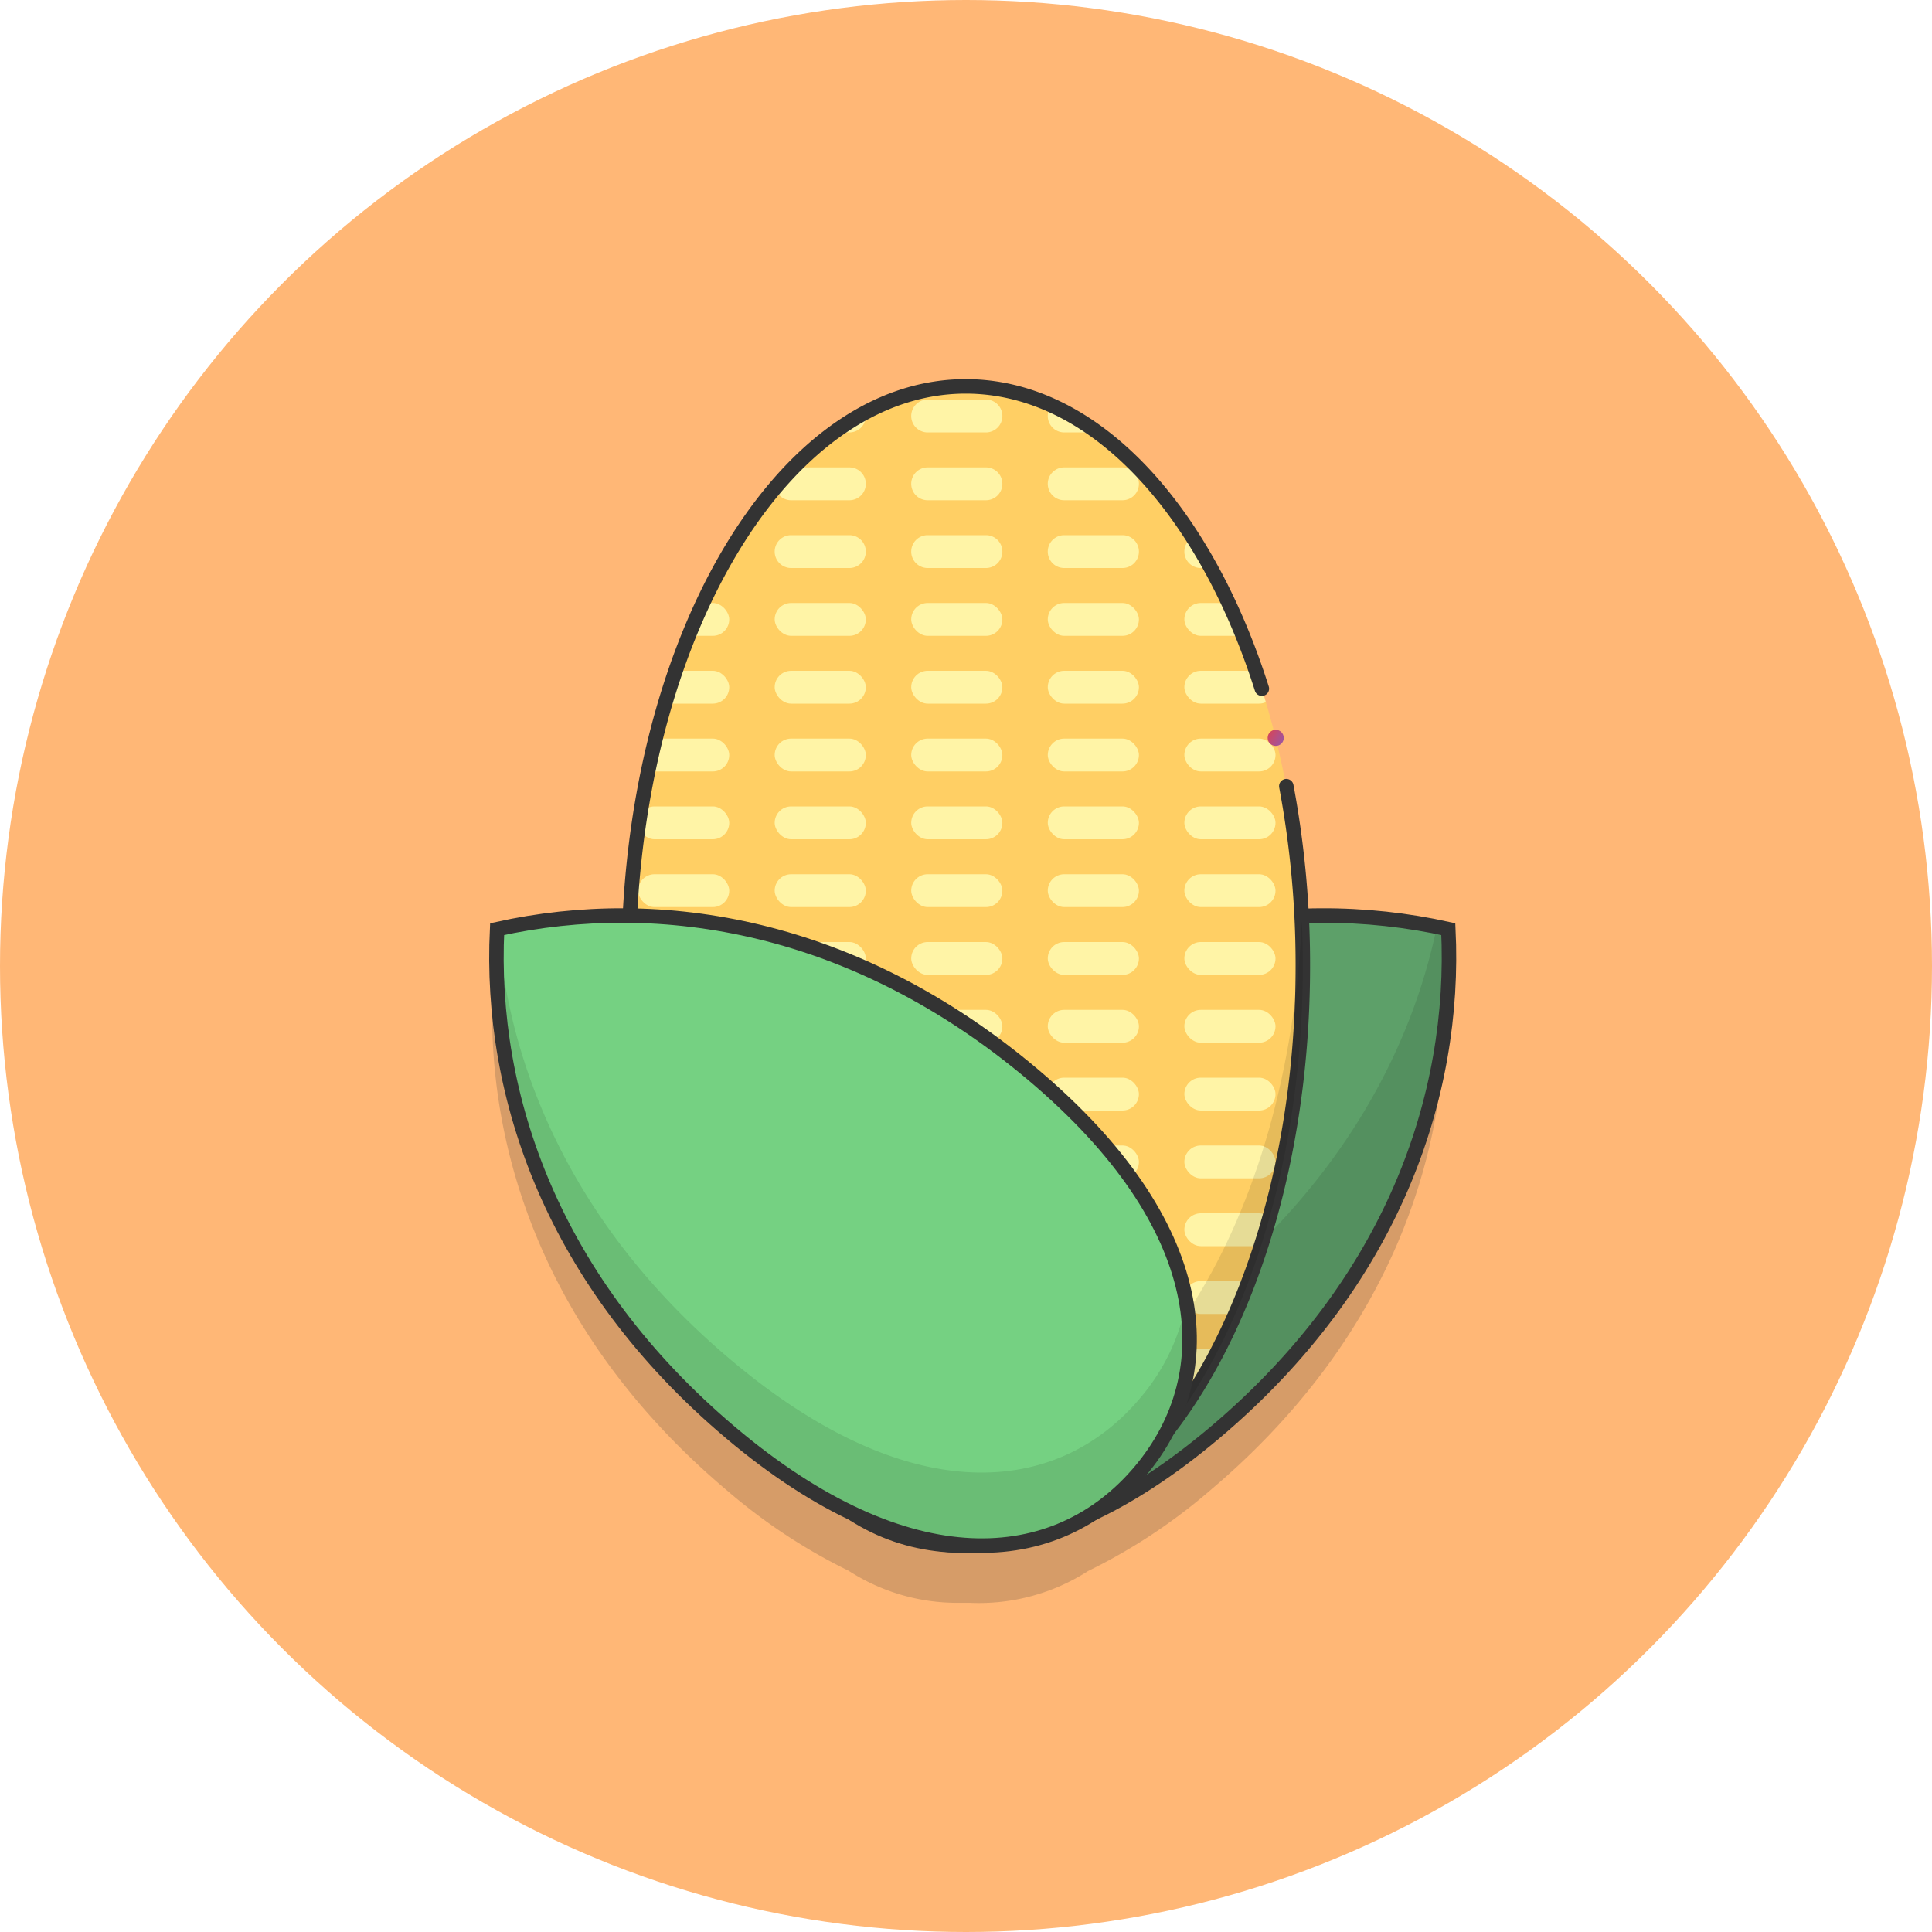 <svg xmlns="http://www.w3.org/2000/svg" xmlns:xlink="http://www.w3.org/1999/xlink" viewBox="0 0 400 400"><defs><style>.a,.f,.j{fill:none;}.b{fill:#ffb776;}.c{fill:#333;opacity:0.2;}.c,.e{isolation:isolate;}.d{fill:#5da069;}.e{opacity:0.1;}.f,.j{stroke:#333;stroke-miterlimit:10;stroke-width:3px;}.g{fill:#ffcf64;}.h{clip-path:url(#a);}.i{fill:#fff4a6;}.j{stroke-linecap:round;}.k{fill:#75d182;}.l{fill:url(#b);}</style><clipPath id="a"><ellipse class="a" cx="199.94" cy="200" rx="69.8" ry="120"/></clipPath><linearGradient id="b" x1="261.75" y1="250.69" x2="265.64" y2="248.3" gradientTransform="matrix(1, 0, 0, -1, 0, 402)" gradientUnits="userSpaceOnUse"><stop offset="0" stop-color="#e34248"/><stop offset="1" stop-color="#9e55a0"/></linearGradient></defs><circle class="b" cx="200" cy="200" r="200"/><path class="c" d="M299,204.22a119.76,119.76,0,0,0-30.38-2.73c-3.06-61.42-33-109.64-69.53-109.64S132.6,140,129.53,201.42a120,120,0,0,0-27.5,2.8c-1.68,34.69,11.63,73.28,48.39,104.28a117.65,117.65,0,0,0,25.28,16.71,41.41,41.41,0,0,0,22.54,6.64h2.61a41.79,41.79,0,0,0,24.43-6.59,117.82,117.82,0,0,0,25.3-16.72C287.34,277.5,300.65,238.91,299,204.22Z"/><path class="d" d="M299.86,192.37c1.68,34.69-11.63,73.28-48.39,104.28s-67.44,28.46-84.71,8-14.61-51.16,22.15-82.16S266,184.86,299.86,192.37Z"/><path class="e" d="M297.48,191.88c-5.38,25.78-19.68,51.89-46,74.1-36.75,31-67.43,28.47-84.71,8a44.47,44.47,0,0,1-7.48-12.43c-5.71,16.46-2.36,31.43,7.48,43.1,17.28,20.48,48,23,84.71-8s50.08-69.59,48.39-104.28Z"/><path class="f" d="M299.86,192.37c1.68,34.69-11.63,73.28-48.39,104.28s-67.44,28.46-84.71,8-14.61-51.16,22.15-82.16S266,184.86,299.86,192.37Z"/><ellipse class="g" cx="199.94" cy="200" rx="69.8" ry="120"/><g class="h"><path class="i" d="M135.51,82.73h12.07a3.4,3.4,0,0,1,3.4,3.4h0a3.4,3.4,0,0,1-3.4,3.4H135.51a3.4,3.4,0,0,1-3.4-3.4h0A3.4,3.4,0,0,1,135.51,82.73Z"/><path class="i" d="M163.79,82.73h12.07a3.4,3.4,0,0,1,3.4,3.4h0a3.4,3.4,0,0,1-3.4,3.4H163.79a3.4,3.4,0,0,1-3.4-3.4h0A3.4,3.4,0,0,1,163.79,82.73Z"/><path class="i" d="M192.06,82.73h12.07a3.4,3.4,0,0,1,3.4,3.4h0a3.4,3.4,0,0,1-3.4,3.4H192.06a3.4,3.4,0,0,1-3.4-3.4h0A3.4,3.4,0,0,1,192.06,82.73Z"/><path class="i" d="M220.33,82.73H232.4a3.4,3.4,0,0,1,3.4,3.4h0a3.4,3.4,0,0,1-3.4,3.4H220.33a3.4,3.4,0,0,1-3.4-3.4h0A3.4,3.4,0,0,1,220.33,82.73Z"/><path class="i" d="M248.61,82.73h12.07a3.4,3.4,0,0,1,3.4,3.4h0a3.4,3.4,0,0,1-3.4,3.4H248.61a3.4,3.4,0,0,1-3.4-3.4h0A3.4,3.4,0,0,1,248.61,82.73Z"/><path class="i" d="M135.51,96.77h12.07a3.4,3.4,0,0,1,3.4,3.4h0a3.4,3.4,0,0,1-3.4,3.4H135.51a3.4,3.4,0,0,1-3.4-3.4h0A3.4,3.4,0,0,1,135.51,96.77Z"/><path class="i" d="M163.79,96.77h12.07a3.4,3.4,0,0,1,3.4,3.4h0a3.4,3.4,0,0,1-3.4,3.4H163.79a3.4,3.4,0,0,1-3.4-3.4h0A3.4,3.4,0,0,1,163.79,96.77Z"/><path class="i" d="M192.06,96.77h12.07a3.4,3.4,0,0,1,3.4,3.4h0a3.4,3.4,0,0,1-3.4,3.4H192.06a3.4,3.4,0,0,1-3.4-3.4h0A3.4,3.4,0,0,1,192.06,96.77Z"/><path class="i" d="M220.33,96.77H232.4a3.4,3.4,0,0,1,3.4,3.4h0a3.4,3.4,0,0,1-3.4,3.4H220.33a3.4,3.4,0,0,1-3.4-3.4h0A3.4,3.4,0,0,1,220.33,96.77Z"/><path class="i" d="M248.61,96.77h12.07a3.4,3.4,0,0,1,3.4,3.4h0a3.4,3.4,0,0,1-3.4,3.4H248.61a3.4,3.4,0,0,1-3.4-3.4h0A3.4,3.4,0,0,1,248.61,96.77Z"/><path class="i" d="M135.51,110.8h12.07a3.4,3.4,0,0,1,3.4,3.4h0a3.4,3.4,0,0,1-3.4,3.4H135.51a3.4,3.4,0,0,1-3.4-3.4h0A3.4,3.4,0,0,1,135.51,110.8Z"/><path class="i" d="M163.79,110.8h12.07a3.4,3.4,0,0,1,3.4,3.4h0a3.4,3.4,0,0,1-3.4,3.4H163.79a3.4,3.4,0,0,1-3.4-3.4h0A3.4,3.4,0,0,1,163.79,110.8Z"/><path class="i" d="M192.06,110.8h12.07a3.4,3.4,0,0,1,3.4,3.4h0a3.4,3.4,0,0,1-3.4,3.4H192.06a3.4,3.4,0,0,1-3.4-3.4h0A3.4,3.4,0,0,1,192.06,110.8Z"/><path class="i" d="M220.33,110.8H232.4a3.4,3.4,0,0,1,3.4,3.4h0a3.4,3.4,0,0,1-3.4,3.4H220.33a3.4,3.4,0,0,1-3.4-3.4h0A3.4,3.4,0,0,1,220.33,110.8Z"/><path class="i" d="M248.61,110.8h12.07a3.4,3.4,0,0,1,3.4,3.4h0a3.4,3.4,0,0,1-3.4,3.4H248.61a3.4,3.4,0,0,1-3.4-3.4h0A3.4,3.4,0,0,1,248.61,110.8Z"/><rect class="i" x="132.11" y="124.84" width="18.87" height="6.8" rx="3.4"/><rect class="i" x="160.39" y="124.84" width="18.87" height="6.8" rx="3.4"/><rect class="i" x="188.66" y="124.84" width="18.87" height="6.8" rx="3.4"/><rect class="i" x="216.93" y="124.84" width="18.87" height="6.8" rx="3.4"/><rect class="i" x="245.21" y="124.84" width="18.87" height="6.8" rx="3.4"/><rect class="i" x="132.11" y="138.88" width="18.87" height="6.8" rx="3.4"/><rect class="i" x="160.39" y="138.88" width="18.87" height="6.8" rx="3.4"/><rect class="i" x="188.66" y="138.88" width="18.87" height="6.8" rx="3.4"/><rect class="i" x="216.93" y="138.88" width="18.87" height="6.8" rx="3.4"/><rect class="i" x="245.21" y="138.88" width="18.87" height="6.8" rx="3.4"/><rect class="i" x="132.11" y="152.92" width="18.87" height="6.8" rx="3.4"/><rect class="i" x="160.39" y="152.92" width="18.87" height="6.8" rx="3.4"/><rect class="i" x="188.66" y="152.92" width="18.87" height="6.8" rx="3.4"/><rect class="i" x="216.93" y="152.92" width="18.87" height="6.8" rx="3.4"/><rect class="i" x="245.21" y="152.92" width="18.87" height="6.8" rx="3.4"/><rect class="i" x="132.11" y="166.96" width="18.87" height="6.8" rx="3.4"/><rect class="i" x="160.39" y="166.96" width="18.87" height="6.8" rx="3.4"/><rect class="i" x="188.66" y="166.96" width="18.87" height="6.8" rx="3.4"/><rect class="i" x="216.93" y="166.96" width="18.87" height="6.8" rx="3.4"/><rect class="i" x="245.21" y="166.96" width="18.87" height="6.8" rx="3.4"/><rect class="i" x="132.11" y="181" width="18.87" height="6.8" rx="3.4"/><rect class="i" x="160.39" y="181" width="18.87" height="6.8" rx="3.4"/><rect class="i" x="188.66" y="181" width="18.87" height="6.8" rx="3.4"/><rect class="i" x="216.93" y="181" width="18.87" height="6.8" rx="3.4"/><rect class="i" x="245.21" y="181" width="18.87" height="6.8" rx="3.4"/><rect class="i" x="132.11" y="195.04" width="18.87" height="6.8" rx="3.4"/><rect class="i" x="160.39" y="195.04" width="18.87" height="6.8" rx="3.4"/><rect class="i" x="188.66" y="195.04" width="18.87" height="6.8" rx="3.4"/><rect class="i" x="216.93" y="195.04" width="18.87" height="6.8" rx="3.4"/><rect class="i" x="245.21" y="195.04" width="18.87" height="6.8" rx="3.4"/><rect class="i" x="132.11" y="209.08" width="18.87" height="6.8" rx="3.4"/><rect class="i" x="160.39" y="209.08" width="18.87" height="6.8" rx="3.4"/><rect class="i" x="188.66" y="209.08" width="18.87" height="6.8" rx="3.4"/><rect class="i" x="216.93" y="209.08" width="18.87" height="6.8" rx="3.4"/><rect class="i" x="245.21" y="209.08" width="18.87" height="6.8" rx="3.4"/><rect class="i" x="132.11" y="223.12" width="18.87" height="6.8" rx="3.4"/><rect class="i" x="160.39" y="223.12" width="18.87" height="6.8" rx="3.4"/><rect class="i" x="188.66" y="223.12" width="18.87" height="6.8" rx="3.4"/><rect class="i" x="216.93" y="223.12" width="18.87" height="6.8" rx="3.4"/><rect class="i" x="245.21" y="223.12" width="18.87" height="6.8" rx="3.4"/><rect class="i" x="132.11" y="237.16" width="18.87" height="6.8" rx="3.4"/><rect class="i" x="160.39" y="237.16" width="18.87" height="6.8" rx="3.4"/><rect class="i" x="188.66" y="237.16" width="18.87" height="6.8" rx="3.4"/><rect class="i" x="216.93" y="237.16" width="18.87" height="6.8" rx="3.4"/><rect class="i" x="245.21" y="237.16" width="18.87" height="6.8" rx="3.4"/><rect class="i" x="132.11" y="251.2" width="18.87" height="6.8" rx="3.4"/><rect class="i" x="160.39" y="251.2" width="18.87" height="6.8" rx="3.4"/><rect class="i" x="188.66" y="251.2" width="18.87" height="6.8" rx="3.4"/><rect class="i" x="216.93" y="251.2" width="18.87" height="6.8" rx="3.4"/><rect class="i" x="245.21" y="251.2" width="18.87" height="6.8" rx="3.4"/><path class="i" d="M135.51,265.24h12.07a3.4,3.4,0,0,1,3.4,3.4h0a3.4,3.4,0,0,1-3.4,3.4H135.51a3.4,3.4,0,0,1-3.4-3.4h0A3.4,3.4,0,0,1,135.51,265.24Z"/><path class="i" d="M163.79,265.24h12.07a3.4,3.4,0,0,1,3.4,3.4h0a3.4,3.4,0,0,1-3.4,3.4H163.79a3.4,3.4,0,0,1-3.4-3.4h0A3.4,3.4,0,0,1,163.79,265.24Z"/><path class="i" d="M192.06,265.24h12.07a3.4,3.4,0,0,1,3.4,3.4h0a3.4,3.4,0,0,1-3.4,3.4H192.06a3.4,3.4,0,0,1-3.4-3.4h0A3.4,3.4,0,0,1,192.06,265.24Z"/><path class="i" d="M220.33,265.24H232.4a3.4,3.4,0,0,1,3.4,3.4h0a3.4,3.4,0,0,1-3.4,3.4H220.33a3.4,3.4,0,0,1-3.4-3.4h0A3.4,3.4,0,0,1,220.33,265.24Z"/><path class="i" d="M248.61,265.24h12.07a3.4,3.4,0,0,1,3.4,3.4h0a3.4,3.4,0,0,1-3.4,3.4H248.61a3.4,3.4,0,0,1-3.4-3.4h0A3.4,3.4,0,0,1,248.61,265.24Z"/><path class="i" d="M135.51,279.28h12.07a3.4,3.4,0,0,1,3.4,3.4h0a3.4,3.4,0,0,1-3.4,3.4H135.51a3.4,3.4,0,0,1-3.4-3.4h0A3.4,3.4,0,0,1,135.51,279.28Z"/><path class="i" d="M163.79,279.28h12.07a3.4,3.4,0,0,1,3.4,3.4h0a3.4,3.4,0,0,1-3.4,3.4H163.79a3.4,3.4,0,0,1-3.4-3.4h0A3.4,3.4,0,0,1,163.79,279.28Z"/><path class="i" d="M192.06,279.28h12.07a3.4,3.4,0,0,1,3.4,3.4h0a3.4,3.4,0,0,1-3.4,3.4H192.06a3.4,3.4,0,0,1-3.4-3.4h0A3.4,3.4,0,0,1,192.06,279.28Z"/><path class="i" d="M220.33,279.28H232.4a3.4,3.4,0,0,1,3.4,3.4h0a3.4,3.4,0,0,1-3.4,3.4H220.33a3.4,3.4,0,0,1-3.4-3.4h0A3.4,3.4,0,0,1,220.33,279.28Z"/><path class="i" d="M248.61,279.28h12.07a3.4,3.4,0,0,1,3.4,3.4h0a3.4,3.4,0,0,1-3.4,3.4H248.61a3.4,3.4,0,0,1-3.4-3.4h0A3.4,3.4,0,0,1,248.61,279.28Z"/><path class="i" d="M135.51,293.32h12.07a3.4,3.4,0,0,1,3.4,3.4h0a3.4,3.4,0,0,1-3.4,3.4H135.51a3.4,3.4,0,0,1-3.4-3.4h0A3.4,3.4,0,0,1,135.51,293.32Z"/><path class="i" d="M163.79,293.32h12.07a3.4,3.4,0,0,1,3.4,3.4h0a3.4,3.4,0,0,1-3.4,3.4H163.79a3.4,3.4,0,0,1-3.4-3.4h0A3.4,3.4,0,0,1,163.79,293.32Z"/><path class="i" d="M192.06,293.32h12.07a3.4,3.4,0,0,1,3.4,3.4h0a3.4,3.4,0,0,1-3.4,3.4H192.06a3.4,3.4,0,0,1-3.4-3.4h0A3.4,3.4,0,0,1,192.06,293.32Z"/><path class="i" d="M220.33,293.32H232.4a3.4,3.4,0,0,1,3.4,3.4h0a3.4,3.4,0,0,1-3.4,3.4H220.33a3.4,3.4,0,0,1-3.4-3.4h0A3.4,3.4,0,0,1,220.33,293.32Z"/><path class="i" d="M248.61,293.32h12.07a3.4,3.4,0,0,1,3.4,3.4h0a3.4,3.4,0,0,1-3.4,3.4H248.61a3.4,3.4,0,0,1-3.4-3.4h0A3.4,3.4,0,0,1,248.61,293.32Z"/><path class="i" d="M135.51,307.35h12.07a3.4,3.4,0,0,1,3.4,3.4h0a3.4,3.4,0,0,1-3.4,3.4H135.51a3.4,3.4,0,0,1-3.4-3.4h0A3.4,3.4,0,0,1,135.51,307.35Z"/><path class="i" d="M163.79,307.35h12.07a3.4,3.4,0,0,1,3.4,3.4h0a3.4,3.4,0,0,1-3.4,3.4H163.79a3.4,3.4,0,0,1-3.4-3.4h0A3.4,3.4,0,0,1,163.79,307.35Z"/><path class="i" d="M192.06,307.35h12.07a3.4,3.4,0,0,1,3.4,3.4h0a3.4,3.4,0,0,1-3.4,3.4H192.06a3.4,3.4,0,0,1-3.4-3.4h0A3.4,3.4,0,0,1,192.06,307.35Z"/><path class="i" d="M220.33,307.35H232.4a3.4,3.4,0,0,1,3.4,3.4h0a3.4,3.4,0,0,1-3.4,3.4H220.33a3.4,3.4,0,0,1-3.4-3.4h0A3.4,3.4,0,0,1,220.33,307.35Z"/><path class="i" d="M248.61,307.35h12.07a3.4,3.4,0,0,1,3.4,3.4h0a3.4,3.4,0,0,1-3.4,3.4H248.61a3.4,3.4,0,0,1-3.4-3.4h0A3.4,3.4,0,0,1,248.61,307.35Z"/><path class="i" d="M135.51,321.39h12.07a3.4,3.4,0,0,1,3.4,3.4h0a3.4,3.4,0,0,1-3.4,3.4H135.51a3.4,3.4,0,0,1-3.4-3.4h0A3.4,3.4,0,0,1,135.51,321.39Z"/><path class="i" d="M163.79,321.39h12.07a3.4,3.4,0,0,1,3.4,3.4h0a3.4,3.4,0,0,1-3.4,3.4H163.79a3.4,3.4,0,0,1-3.4-3.4h0A3.4,3.4,0,0,1,163.79,321.39Z"/><path class="i" d="M192.06,321.39h12.07a3.4,3.4,0,0,1,3.4,3.4h0a3.4,3.4,0,0,1-3.4,3.4H192.06a3.4,3.4,0,0,1-3.4-3.4h0A3.4,3.4,0,0,1,192.06,321.39Z"/><path class="i" d="M220.33,321.39H232.4a3.4,3.4,0,0,1,3.4,3.4h0a3.4,3.4,0,0,1-3.4,3.4H220.33a3.4,3.4,0,0,1-3.4-3.4h0A3.4,3.4,0,0,1,220.33,321.39Z"/><path class="i" d="M248.61,321.39h12.07a3.4,3.4,0,0,1,3.4,3.4h0a3.4,3.4,0,0,1-3.4,3.4H248.61a3.4,3.4,0,0,1-3.4-3.4h0A3.4,3.4,0,0,1,248.61,321.39Z"/><path class="i" d="M135.51,68.69h12.07a3.4,3.4,0,0,1,3.4,3.4h0a3.4,3.4,0,0,1-3.4,3.4H135.51a3.4,3.4,0,0,1-3.4-3.4h0A3.4,3.4,0,0,1,135.51,68.69Z"/><path class="i" d="M163.79,68.69h12.07a3.4,3.4,0,0,1,3.4,3.4h0a3.4,3.4,0,0,1-3.4,3.4H163.79a3.4,3.4,0,0,1-3.4-3.4h0A3.4,3.4,0,0,1,163.79,68.69Z"/><path class="i" d="M192.06,68.69h12.07a3.4,3.4,0,0,1,3.4,3.4h0a3.4,3.4,0,0,1-3.4,3.4H192.06a3.4,3.4,0,0,1-3.4-3.4h0A3.4,3.4,0,0,1,192.06,68.69Z"/><path class="i" d="M220.33,68.69H232.4a3.4,3.4,0,0,1,3.4,3.4h0a3.4,3.4,0,0,1-3.4,3.4H220.33a3.4,3.4,0,0,1-3.4-3.4h0A3.4,3.4,0,0,1,220.33,68.69Z"/><path class="i" d="M248.61,68.69h12.07a3.4,3.4,0,0,1,3.4,3.4h0a3.4,3.4,0,0,1-3.4,3.4H248.61a3.4,3.4,0,0,1-3.4-3.4h0A3.4,3.4,0,0,1,248.61,68.69Z"/></g><path class="j" d="M266.32,162.77A200.45,200.45,0,0,1,269.74,200c0,66.27-31.25,120-69.8,120s-69.79-53.73-69.79-120S161.4,80,199.94,80c26.45,0,49.47,25.3,61.31,62.58"/><path class="e" d="M199.94,301.33c-36.72,0-66.81-48.75-69.58-110.66q-.21,4.62-.21,9.33c0,66.27,31.25,120,69.79,120s69.8-53.73,69.8-120q0-4.71-.21-9.33C266.76,252.58,236.67,301.33,199.94,301.33Z"/><path class="k" d="M102.92,192.37c-1.69,34.69,11.63,73.28,48.39,104.28s67.44,28.46,84.71,8,14.6-51.16-22.15-82.16S136.82,184.86,102.92,192.37Z"/><path class="e" d="M236,289.52c-17.28,20.48-48,23-84.72-8C119.77,255,105.5,222.79,103.12,192.3l-.23,0c-1.68,34.69,11.64,73.28,48.39,104.28s67.44,28.46,84.72,8a41.72,41.72,0,0,0,9.59-35A42.55,42.55,0,0,1,236,289.52Z"/><path class="f" d="M102.92,192.37c-1.69,34.69,11.63,73.28,48.39,104.28s67.44,28.46,84.71,8,14.6-51.16-22.15-82.16S136.82,184.86,102.92,192.37Z"/><circle class="l" cx="264.12" cy="152.77" r="1.67"/></svg>